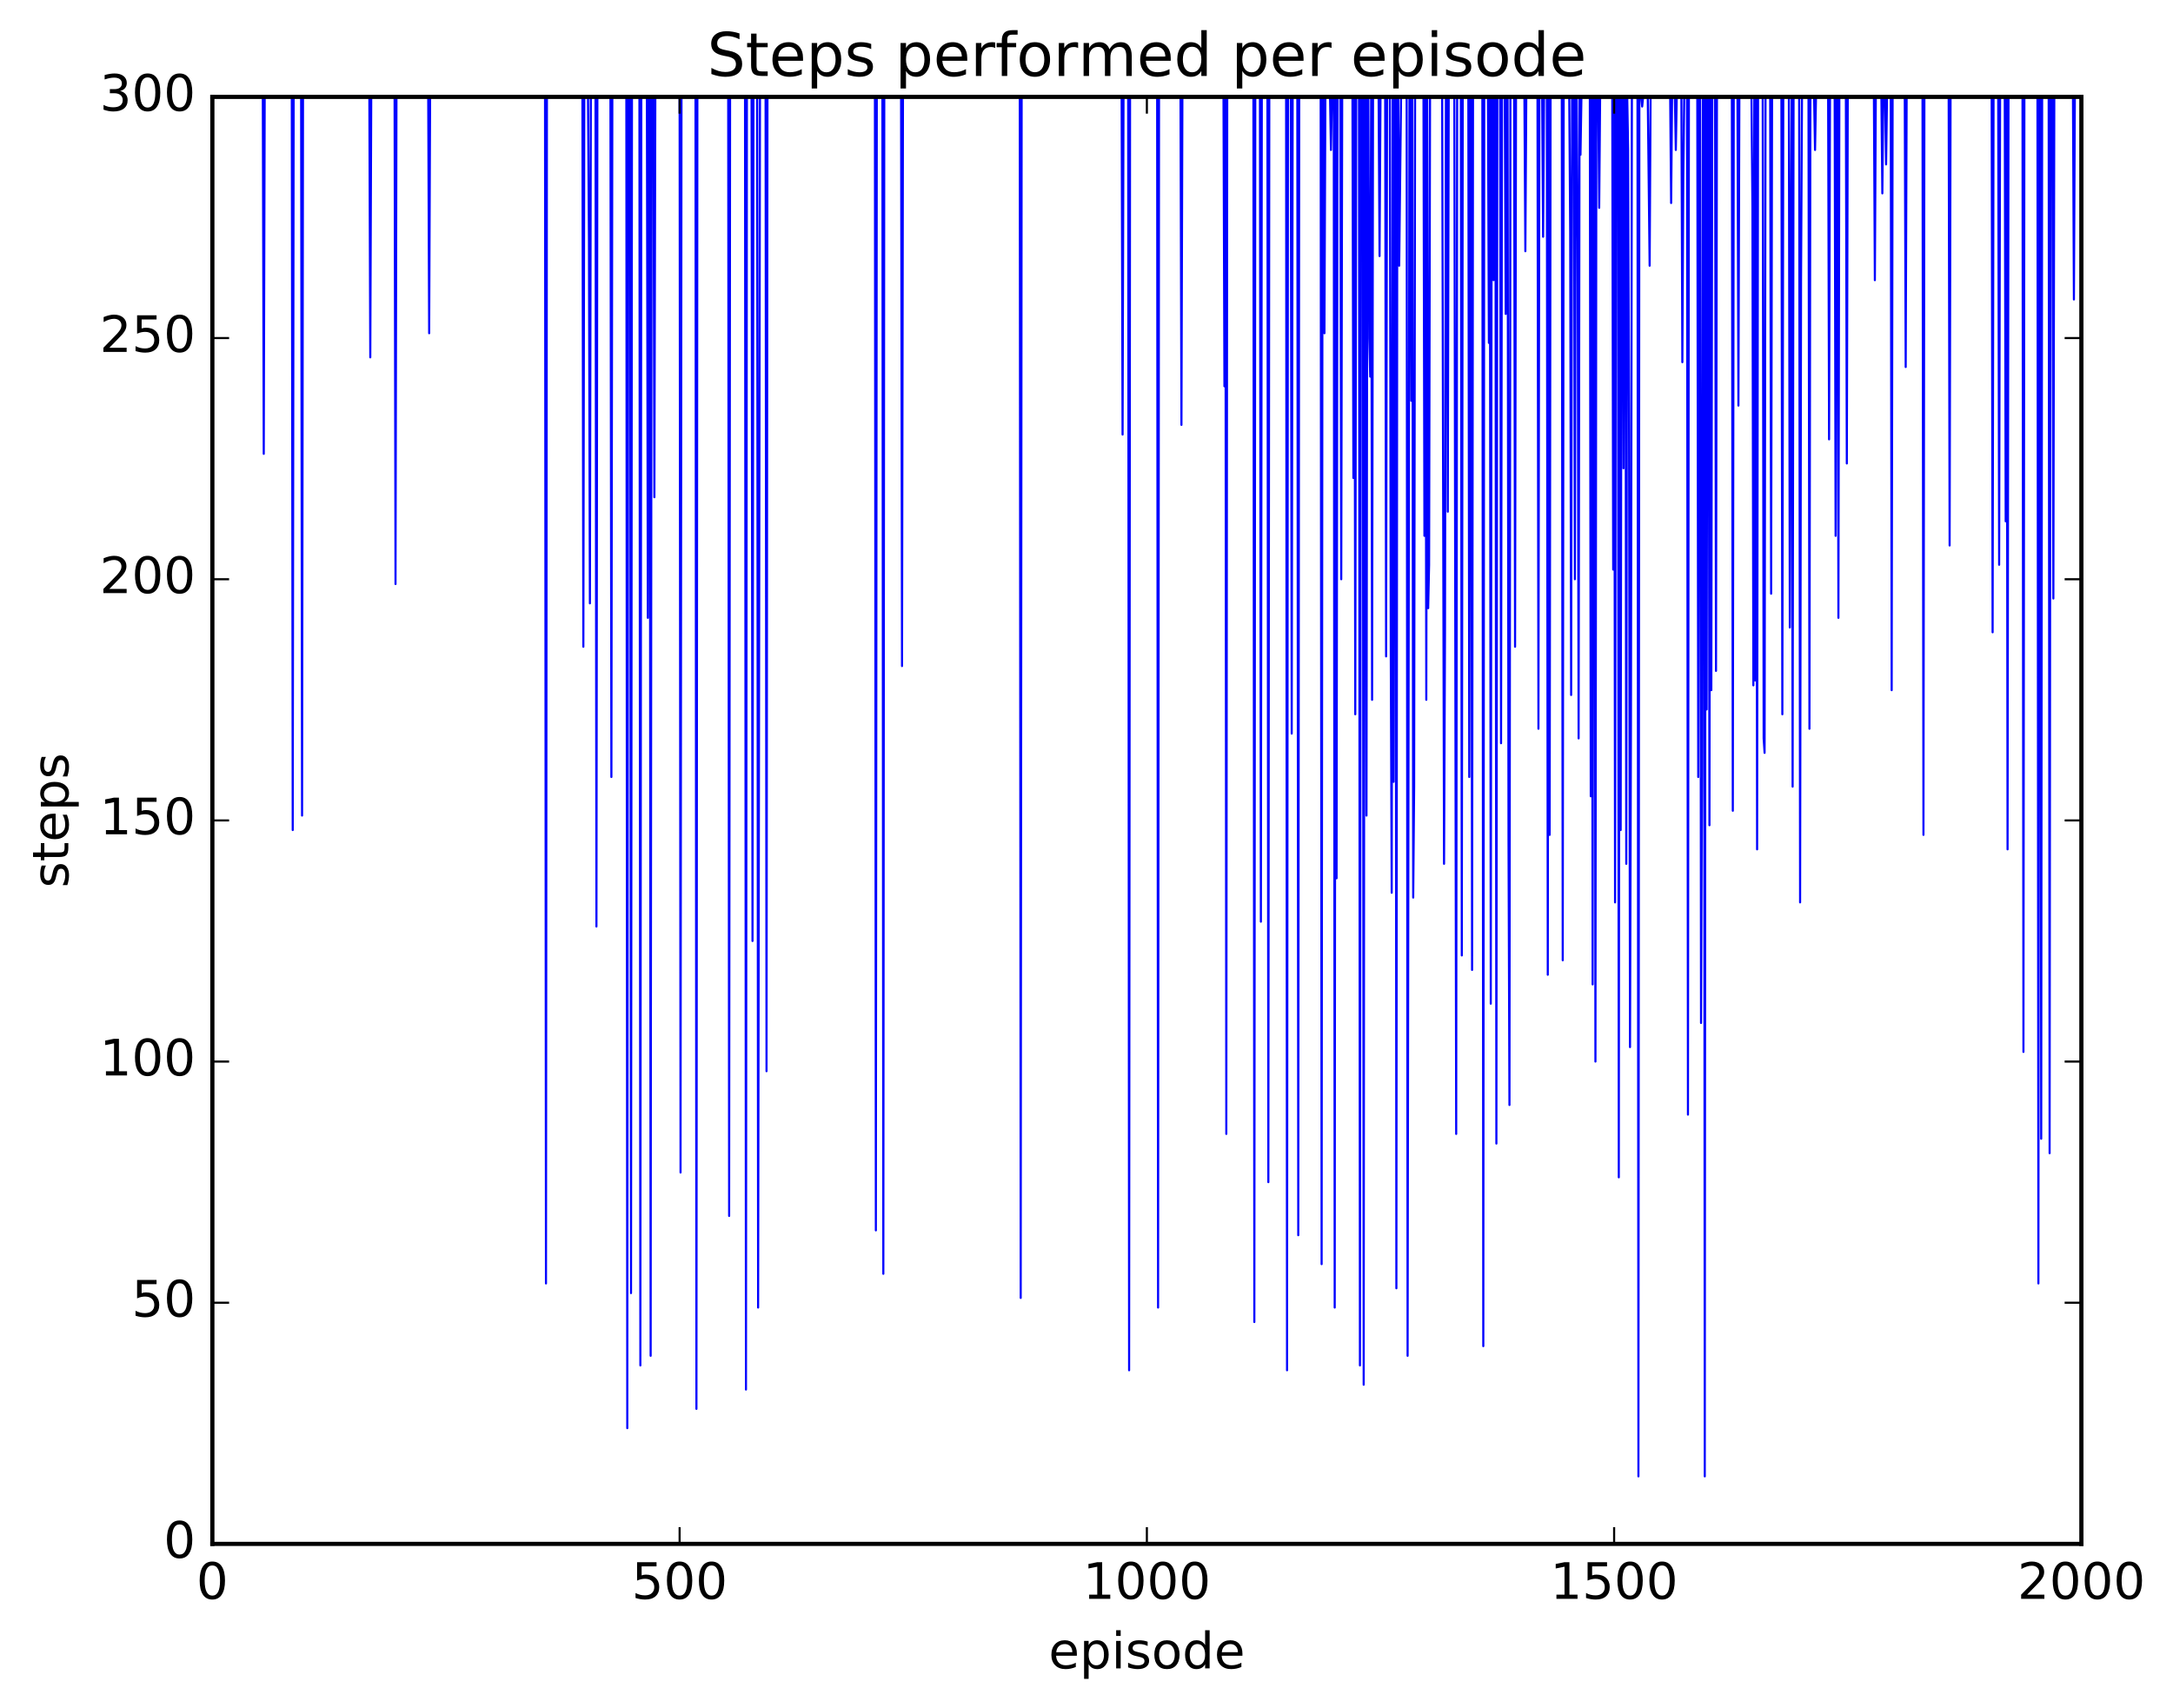 <?xml version="1.0" encoding="utf-8" standalone="no"?>
<!DOCTYPE svg PUBLIC "-//W3C//DTD SVG 1.1//EN"
  "http://www.w3.org/Graphics/SVG/1.1/DTD/svg11.dtd">
<!-- Created with matplotlib (http://matplotlib.org/) -->
<svg height="408pt" version="1.1" viewBox="0 0 519 408" width="519pt" xmlns="http://www.w3.org/2000/svg" xmlns:xlink="http://www.w3.org/1999/xlink">
 <defs>
  <style type="text/css">
*{stroke-linecap:butt;stroke-linejoin:round;stroke-miterlimit:100000;}
  </style>
 </defs>
 <g id="figure_1">
  <g id="patch_1">
   <path d="M 0 408.169 
L 519.589 408.169 
L 519.589 0 
L 0 0 
z
" style="fill:#ffffff;"/>
  </g>
  <g id="axes_1">
   <g id="patch_2">
    <path d="M 50.719 368.742 
L 497.119 368.742 
L 497.119 23.142 
L 50.719 23.142 
z
" style="fill:#ffffff;"/>
   </g>
   <g id="line2d_1">
    <path clip-path="url(#p4dd203d245)" d="M 50.719 23.142 
L 62.772 23.142 
L 62.995 108.39 
L 63.218 23.142 
L 69.691 23.142 
L 69.914 198.246 
L 70.137 23.142 
L 71.923 23.142 
L 72.146 194.79 
L 72.369 23.142 
L 88.216 23.142 
L 88.44 85.35 
L 88.663 23.142 
L 94.243 23.142 
L 94.466 139.494 
L 94.689 23.142 
L 102.278 23.142 
L 102.501 79.59 
L 102.724 23.142 
L 130.178 23.142 
L 130.401 306.534 
L 130.624 23.142 
L 139.106 23.142 
L 139.329 154.47 
L 139.552 23.142 
L 140.445 23.142 
L 140.668 57.702 
L 140.892 144.102 
L 141.115 23.142 
L 142.231 23.142 
L 142.454 221.286 
L 142.677 23.142 
L 145.802 23.142 
L 146.025 185.574 
L 146.248 23.142 
L 149.596 23.142 
L 149.82 341.094 
L 150.043 23.142 
L 150.489 23.142 
L 150.712 308.838 
L 150.936 23.142 
L 152.721 23.142 
L 152.944 326.118 
L 153.168 23.142 
L 154.507 23.142 
L 154.73 147.558 
L 154.953 23.142 
L 155.176 23.142 
L 155.4 323.814 
L 155.623 23.142 
L 156.069 23.142 
L 156.292 118.758 
L 156.516 23.142 
L 162.319 23.142 
L 162.542 280.038 
L 162.765 23.142 
L 166.113 23.142 
L 166.336 336.486 
L 166.56 23.142 
L 173.925 23.142 
L 174.148 290.406 
L 174.372 23.142 
L 177.943 23.142 
L 178.166 331.878 
L 178.389 23.142 
L 179.505 23.142 
L 179.728 224.742 
L 179.952 23.142 
L 180.844 23.142 
L 181.068 312.294 
L 181.514 23.142 
L 182.853 23.142 
L 183.076 255.846 
L 183.3 23.142 
L 208.968 23.142 
L 209.191 293.862 
L 209.414 23.142 
L 210.753 23.142 
L 210.976 304.23 
L 211.2 23.142 
L 215.217 23.142 
L 215.44 159.078 
L 215.664 23.142 
L 243.564 23.142 
L 243.787 309.99 
L 244.01 23.142 
L 267.892 23.142 
L 268.116 103.782 
L 268.339 23.142 
L 269.455 23.142 
L 269.678 327.27 
L 269.901 23.142 
L 276.374 23.142 
L 276.597 312.294 
L 276.82 23.142 
L 281.954 23.142 
L 282.177 101.478 
L 282.4 23.142 
L 292.221 23.142 
L 292.444 92.262 
L 292.668 23.142 
L 292.891 270.822 
L 293.114 23.142 
L 299.364 23.142 
L 299.587 315.75 
L 299.81 23.142 
L 300.926 23.142 
L 301.149 220.134 
L 301.372 23.142 
L 302.712 23.142 
L 302.935 282.342 
L 303.158 23.142 
L 307.176 23.142 
L 307.399 327.27 
L 307.622 23.142 
L 308.292 23.142 
L 308.515 175.206 
L 308.738 23.142 
L 309.854 23.142 
L 310.077 295.014 
L 310.3 23.142 
L 315.434 23.142 
L 315.657 301.926 
L 315.88 23.142 
L 316.104 23.142 
L 316.327 79.59 
L 316.55 23.142 
L 317.666 23.142 
L 317.889 35.814 
L 318.112 23.142 
L 318.559 23.142 
L 318.782 312.294 
L 319.005 23.142 
L 319.228 209.766 
L 319.452 23.142 
L 320.121 23.142 
L 320.344 138.342 
L 320.568 23.142 
L 323.023 23.142 
L 323.246 114.15 
L 323.469 23.142 
L 323.692 170.598 
L 323.916 23.142 
L 324.585 23.142 
L 324.808 326.118 
L 325.032 23.142 
L 325.478 23.142 
L 325.701 330.726 
L 325.924 23.142 
L 326.148 23.142 
L 326.371 194.79 
L 326.594 23.142 
L 326.817 23.142 
L 327.04 80.742 
L 327.264 89.958 
L 327.487 23.142 
L 327.71 167.142 
L 327.933 23.142 
L 329.272 23.142 
L 329.496 61.158 
L 329.719 23.142 
L 330.835 23.142 
L 331.058 156.774 
L 331.281 23.142 
L 331.951 23.142 
L 332.174 155.622 
L 332.397 213.222 
L 332.62 23.142 
L 332.844 186.726 
L 333.067 23.142 
L 333.29 23.142 
L 333.513 307.686 
L 333.736 23.142 
L 333.96 23.142 
L 334.183 63.462 
L 334.629 23.142 
L 335.968 23.142 
L 336.192 323.814 
L 336.638 23.142 
L 336.861 23.142 
L 337.084 95.718 
L 337.308 23.142 
L 337.531 214.374 
L 337.754 187.878 
L 337.977 23.142 
L 339.986 23.142 
L 340.209 127.974 
L 340.432 23.142 
L 340.656 167.142 
L 340.879 23.142 
L 341.102 145.254 
L 341.325 134.886 
L 341.548 23.142 
L 344.45 23.142 
L 344.896 206.31 
L 345.12 151.014 
L 345.343 23.142 
L 345.566 23.142 
L 345.789 122.214 
L 346.012 23.142 
L 347.352 23.142 
L 347.798 270.822 
L 348.021 23.142 
L 348.914 23.142 
L 349.137 228.198 
L 349.36 23.142 
L 350.7 23.142 
L 350.923 185.574 
L 351.146 23.142 
L 351.369 23.142 
L 351.592 231.654 
L 351.816 23.142 
L 354.048 23.142 
L 354.271 321.51 
L 354.494 23.142 
L 355.387 23.142 
L 355.61 81.894 
L 355.833 23.142 
L 356.056 239.718 
L 356.28 23.142 
L 356.503 23.142 
L 356.726 66.918 
L 356.949 23.142 
L 357.172 23.142 
L 357.396 273.126 
L 357.619 23.142 
L 358.288 23.142 
L 358.512 177.51 
L 358.735 23.142 
L 359.404 23.142 
L 359.628 74.982 
L 359.851 23.142 
L 360.074 23.142 
L 360.297 200.55 
L 360.52 263.91 
L 360.744 23.142 
L 361.636 23.142 
L 361.86 154.47 
L 362.083 23.142 
L 364.092 23.142 
L 364.315 60.006 
L 364.538 23.142 
L 367.216 23.142 
L 367.44 174.054 
L 367.663 23.142 
L 368.332 23.142 
L 368.556 56.55 
L 368.779 23.142 
L 369.448 23.142 
L 369.672 232.806 
L 369.895 23.142 
L 370.118 199.398 
L 370.341 23.142 
L 373.02 23.142 
L 373.243 229.35 
L 373.466 23.142 
L 374.805 23.142 
L 375.028 55.398 
L 375.252 165.99 
L 375.475 23.142 
L 375.921 23.142 
L 376.144 138.342 
L 376.368 23.142 
L 376.591 23.142 
L 376.814 57.702 
L 377.037 176.358 
L 377.26 23.142 
L 377.484 36.966 
L 377.707 23.142 
L 379.716 23.142 
L 379.939 190.182 
L 380.162 23.142 
L 380.385 235.11 
L 380.608 23.142 
L 380.832 23.142 
L 381.055 253.542 
L 381.278 23.142 
L 381.724 23.142 
L 381.948 49.638 
L 382.171 23.142 
L 385.072 23.142 
L 385.296 136.038 
L 385.519 23.142 
L 385.742 215.526 
L 385.965 23.142 
L 386.412 23.142 
L 386.635 281.19 
L 386.858 23.142 
L 387.081 198.246 
L 387.304 23.142 
L 387.528 23.142 
L 387.751 111.846 
L 387.974 23.142 
L 388.197 23.142 
L 388.42 206.31 
L 388.644 23.142 
L 388.867 35.814 
L 389.09 102.63 
L 389.313 250.086 
L 389.536 171.75 
L 389.76 23.142 
L 391.099 23.142 
L 391.322 352.614 
L 391.545 23.142 
L 391.992 23.142 
L 392.215 25.446 
L 392.438 23.142 
L 393.554 23.142 
L 394 63.462 
L 394.224 23.142 
L 398.911 23.142 
L 399.134 48.486 
L 399.357 23.142 
L 400.027 23.142 
L 400.25 35.814 
L 400.473 23.142 
L 401.589 23.142 
L 401.812 86.502 
L 402.036 42.726 
L 402.259 23.142 
L 402.928 23.142 
L 403.152 266.214 
L 403.375 23.142 
L 405.384 23.142 
L 405.607 185.574 
L 405.83 23.142 
L 406.053 23.142 
L 406.276 244.326 
L 406.5 184.422 
L 406.723 23.142 
L 406.946 23.142 
L 407.169 352.614 
L 407.392 23.142 
L 407.616 169.446 
L 407.839 23.142 
L 408.062 23.142 
L 408.285 197.094 
L 408.508 23.142 
L 408.732 164.838 
L 408.955 23.142 
L 409.624 23.142 
L 409.848 160.23 
L 410.071 23.142 
L 413.642 23.142 
L 413.865 193.638 
L 414.088 23.142 
L 414.981 23.142 
L 415.204 96.87 
L 415.428 23.142 
L 418.329 23.142 
L 418.552 49.638 
L 418.776 163.686 
L 418.999 23.142 
L 419.222 162.534 
L 419.445 23.142 
L 419.668 202.854 
L 419.892 23.142 
L 421.008 23.142 
L 421.231 176.358 
L 421.454 179.814 
L 421.677 23.142 
L 422.793 23.142 
L 423.016 141.798 
L 423.24 23.142 
L 425.472 23.142 
L 425.695 170.598 
L 425.918 23.142 
L 427.257 23.142 
L 427.48 149.862 
L 427.704 60.006 
L 427.927 23.142 
L 428.15 187.878 
L 428.373 23.142 
L 429.712 23.142 
L 429.936 215.526 
L 430.159 66.918 
L 430.382 23.142 
L 431.944 23.142 
L 432.168 174.054 
L 432.391 23.142 
L 433.284 23.142 
L 433.507 35.814 
L 433.73 23.142 
L 436.632 23.142 
L 436.855 104.934 
L 437.078 23.142 
L 438.194 23.142 
L 438.417 127.974 
L 438.64 23.142 
L 438.864 23.142 
L 439.087 147.558 
L 439.31 23.142 
L 440.872 23.142 
L 441.096 110.694 
L 441.319 23.142 
L 447.568 23.142 
L 447.792 66.918 
L 448.015 23.142 
L 449.354 23.142 
L 449.577 46.182 
L 449.8 23.142 
L 450.247 23.142 
L 450.47 39.27 
L 450.693 23.142 
L 451.586 23.142 
L 451.809 164.838 
L 452.032 23.142 
L 454.934 23.142 
L 455.157 87.654 
L 455.38 23.142 
L 459.175 23.142 
L 459.398 199.398 
L 459.621 23.142 
L 465.424 23.142 
L 465.648 130.278 
L 465.871 23.142 
L 475.692 23.142 
L 475.915 151.014 
L 476.138 23.142 
L 477.254 23.142 
L 477.477 134.886 
L 477.7 23.142 
L 478.816 23.142 
L 479.04 124.518 
L 479.263 23.142 
L 479.486 202.854 
L 479.709 23.142 
L 483.057 23.142 
L 483.28 251.238 
L 483.504 23.142 
L 486.628 23.142 
L 486.852 306.534 
L 487.075 23.142 
L 487.298 23.142 
L 487.521 271.974 
L 487.744 23.142 
L 489.307 23.142 
L 489.53 275.43 
L 489.753 23.142 
L 490.2 23.142 
L 490.423 142.95 
L 490.646 23.142 
L 495.11 23.142 
L 495.333 71.526 
L 495.556 23.142 
L 496.896 23.142 
L 496.896 23.142 
" style="fill:none;stroke:#0000ff;stroke-linecap:square;stroke-width:0.5;"/>
   </g>
   <g id="patch_3">
    <path d="M 50.719 368.742 
L 497.119 368.742 
" style="fill:none;stroke:#000000;stroke-linecap:square;stroke-linejoin:miter;"/>
   </g>
   <g id="patch_4">
    <path d="M 50.719 23.142 
L 497.119 23.142 
" style="fill:none;stroke:#000000;stroke-linecap:square;stroke-linejoin:miter;"/>
   </g>
   <g id="patch_5">
    <path d="M 497.119 368.742 
L 497.119 23.142 
" style="fill:none;stroke:#000000;stroke-linecap:square;stroke-linejoin:miter;"/>
   </g>
   <g id="patch_6">
    <path d="M 50.719 368.742 
L 50.719 23.142 
" style="fill:none;stroke:#000000;stroke-linecap:square;stroke-linejoin:miter;"/>
   </g>
   <g id="matplotlib.axis_1">
    <g id="xtick_1">
     <g id="line2d_2">
      <defs>
       <path d="M 0 0 
L 0 -4 
" id="maa40a6026f" style="stroke:#000000;stroke-width:0.5;"/>
      </defs>
      <g>
       <use style="stroke:#000000;stroke-width:0.5;" x="50.719" xlink:href="#maa40a6026f" y="368.742"/>
      </g>
     </g>
     <g id="line2d_3">
      <defs>
       <path d="M 0 0 
L 0 4 
" id="m74e7ad3a9c" style="stroke:#000000;stroke-width:0.5;"/>
      </defs>
      <g>
       <use style="stroke:#000000;stroke-width:0.5;" x="50.719" xlink:href="#m74e7ad3a9c" y="23.142"/>
      </g>
     </g>
     <g id="text_1">
      <!-- 0 -->
      <defs>
       <path d="M 31.781 66.406 
Q 24.172 66.406 20.328 58.906 
Q 16.5 51.422 16.5 36.375 
Q 16.5 21.391 20.328 13.891 
Q 24.172 6.391 31.781 6.391 
Q 39.453 6.391 43.281 13.891 
Q 47.125 21.391 47.125 36.375 
Q 47.125 51.422 43.281 58.906 
Q 39.453 66.406 31.781 66.406 
M 31.781 74.219 
Q 44.047 74.219 50.516 64.516 
Q 56.984 54.828 56.984 36.375 
Q 56.984 17.969 50.516 8.266 
Q 44.047 -1.422 31.781 -1.422 
Q 19.531 -1.422 13.062 8.266 
Q 6.594 17.969 6.594 36.375 
Q 6.594 54.828 13.062 64.516 
Q 19.531 74.219 31.781 74.219 
" id="BitstreamVeraSans-Roman-30"/>
      </defs>
      <g transform="translate(46.901 381.86)scale(0.12 -0.12)">
       <use xlink:href="#BitstreamVeraSans-Roman-30"/>
      </g>
     </g>
    </g>
    <g id="xtick_2">
     <g id="line2d_4">
      <g>
       <use style="stroke:#000000;stroke-width:0.5;" x="162.319" xlink:href="#maa40a6026f" y="368.742"/>
      </g>
     </g>
     <g id="line2d_5">
      <g>
       <use style="stroke:#000000;stroke-width:0.5;" x="162.319" xlink:href="#m74e7ad3a9c" y="23.142"/>
      </g>
     </g>
     <g id="text_2">
      <!-- 500 -->
      <defs>
       <path d="M 10.797 72.906 
L 49.516 72.906 
L 49.516 64.594 
L 19.828 64.594 
L 19.828 46.734 
Q 21.969 47.469 24.109 47.828 
Q 26.266 48.188 28.422 48.188 
Q 40.625 48.188 47.75 41.5 
Q 54.891 34.812 54.891 23.391 
Q 54.891 11.625 47.562 5.094 
Q 40.234 -1.422 26.906 -1.422 
Q 22.312 -1.422 17.547 -0.641 
Q 12.797 0.141 7.719 1.703 
L 7.719 11.625 
Q 12.109 9.234 16.797 8.062 
Q 21.484 6.891 26.703 6.891 
Q 35.156 6.891 40.078 11.328 
Q 45.016 15.766 45.016 23.391 
Q 45.016 31 40.078 35.438 
Q 35.156 39.891 26.703 39.891 
Q 22.75 39.891 18.812 39.016 
Q 14.891 38.141 10.797 36.281 
z
" id="BitstreamVeraSans-Roman-35"/>
      </defs>
      <g transform="translate(150.866 381.86)scale(0.12 -0.12)">
       <use xlink:href="#BitstreamVeraSans-Roman-35"/>
       <use x="63.623" xlink:href="#BitstreamVeraSans-Roman-30"/>
       <use x="127.246" xlink:href="#BitstreamVeraSans-Roman-30"/>
      </g>
     </g>
    </g>
    <g id="xtick_3">
     <g id="line2d_6">
      <g>
       <use style="stroke:#000000;stroke-width:0.5;" x="273.919" xlink:href="#maa40a6026f" y="368.742"/>
      </g>
     </g>
     <g id="line2d_7">
      <g>
       <use style="stroke:#000000;stroke-width:0.5;" x="273.919" xlink:href="#m74e7ad3a9c" y="23.142"/>
      </g>
     </g>
     <g id="text_3">
      <!-- 1000 -->
      <defs>
       <path d="M 12.406 8.297 
L 28.516 8.297 
L 28.516 63.922 
L 10.984 60.406 
L 10.984 69.391 
L 28.422 72.906 
L 38.281 72.906 
L 38.281 8.297 
L 54.391 8.297 
L 54.391 0 
L 12.406 0 
z
" id="BitstreamVeraSans-Roman-31"/>
      </defs>
      <g transform="translate(258.649 381.86)scale(0.12 -0.12)">
       <use xlink:href="#BitstreamVeraSans-Roman-31"/>
       <use x="63.623" xlink:href="#BitstreamVeraSans-Roman-30"/>
       <use x="127.246" xlink:href="#BitstreamVeraSans-Roman-30"/>
       <use x="190.869" xlink:href="#BitstreamVeraSans-Roman-30"/>
      </g>
     </g>
    </g>
    <g id="xtick_4">
     <g id="line2d_8">
      <g>
       <use style="stroke:#000000;stroke-width:0.5;" x="385.519" xlink:href="#maa40a6026f" y="368.742"/>
      </g>
     </g>
     <g id="line2d_9">
      <g>
       <use style="stroke:#000000;stroke-width:0.5;" x="385.519" xlink:href="#m74e7ad3a9c" y="23.142"/>
      </g>
     </g>
     <g id="text_4">
      <!-- 1500 -->
      <g transform="translate(370.249 381.86)scale(0.12 -0.12)">
       <use xlink:href="#BitstreamVeraSans-Roman-31"/>
       <use x="63.623" xlink:href="#BitstreamVeraSans-Roman-35"/>
       <use x="127.246" xlink:href="#BitstreamVeraSans-Roman-30"/>
       <use x="190.869" xlink:href="#BitstreamVeraSans-Roman-30"/>
      </g>
     </g>
    </g>
    <g id="xtick_5">
     <g id="line2d_10">
      <g>
       <use style="stroke:#000000;stroke-width:0.5;" x="497.119" xlink:href="#maa40a6026f" y="368.742"/>
      </g>
     </g>
     <g id="line2d_11">
      <g>
       <use style="stroke:#000000;stroke-width:0.5;" x="497.119" xlink:href="#m74e7ad3a9c" y="23.142"/>
      </g>
     </g>
     <g id="text_5">
      <!-- 2000 -->
      <defs>
       <path d="M 19.188 8.297 
L 53.609 8.297 
L 53.609 0 
L 7.328 0 
L 7.328 8.297 
Q 12.938 14.109 22.625 23.891 
Q 32.328 33.688 34.812 36.531 
Q 39.547 41.844 41.422 45.531 
Q 43.312 49.219 43.312 52.781 
Q 43.312 58.594 39.234 62.25 
Q 35.156 65.922 28.609 65.922 
Q 23.969 65.922 18.812 64.312 
Q 13.672 62.703 7.812 59.422 
L 7.812 69.391 
Q 13.766 71.781 18.938 73 
Q 24.125 74.219 28.422 74.219 
Q 39.75 74.219 46.484 68.547 
Q 53.219 62.891 53.219 53.422 
Q 53.219 48.922 51.531 44.891 
Q 49.859 40.875 45.406 35.406 
Q 44.188 33.984 37.641 27.219 
Q 31.109 20.453 19.188 8.297 
" id="BitstreamVeraSans-Roman-32"/>
      </defs>
      <g transform="translate(481.849 381.86)scale(0.12 -0.12)">
       <use xlink:href="#BitstreamVeraSans-Roman-32"/>
       <use x="63.623" xlink:href="#BitstreamVeraSans-Roman-30"/>
       <use x="127.246" xlink:href="#BitstreamVeraSans-Roman-30"/>
       <use x="190.869" xlink:href="#BitstreamVeraSans-Roman-30"/>
      </g>
     </g>
    </g>
    <g id="text_6">
     <!-- episode -->
     <defs>
      <path d="M 18.109 8.203 
L 18.109 -20.797 
L 9.078 -20.797 
L 9.078 54.688 
L 18.109 54.688 
L 18.109 46.391 
Q 20.953 51.266 25.266 53.625 
Q 29.594 56 35.594 56 
Q 45.562 56 51.781 48.094 
Q 58.016 40.188 58.016 27.297 
Q 58.016 14.406 51.781 6.484 
Q 45.562 -1.422 35.594 -1.422 
Q 29.594 -1.422 25.266 0.953 
Q 20.953 3.328 18.109 8.203 
M 48.688 27.297 
Q 48.688 37.203 44.609 42.844 
Q 40.531 48.484 33.406 48.484 
Q 26.266 48.484 22.188 42.844 
Q 18.109 37.203 18.109 27.297 
Q 18.109 17.391 22.188 11.75 
Q 26.266 6.109 33.406 6.109 
Q 40.531 6.109 44.609 11.75 
Q 48.688 17.391 48.688 27.297 
" id="BitstreamVeraSans-Roman-70"/>
      <path d="M 30.609 48.391 
Q 23.391 48.391 19.188 42.75 
Q 14.984 37.109 14.984 27.297 
Q 14.984 17.484 19.156 11.844 
Q 23.344 6.203 30.609 6.203 
Q 37.797 6.203 41.984 11.859 
Q 46.188 17.531 46.188 27.297 
Q 46.188 37.016 41.984 42.703 
Q 37.797 48.391 30.609 48.391 
M 30.609 56 
Q 42.328 56 49.016 48.375 
Q 55.719 40.766 55.719 27.297 
Q 55.719 13.875 49.016 6.219 
Q 42.328 -1.422 30.609 -1.422 
Q 18.844 -1.422 12.172 6.219 
Q 5.516 13.875 5.516 27.297 
Q 5.516 40.766 12.172 48.375 
Q 18.844 56 30.609 56 
" id="BitstreamVeraSans-Roman-6f"/>
      <path d="M 9.422 54.688 
L 18.406 54.688 
L 18.406 0 
L 9.422 0 
z
M 9.422 75.984 
L 18.406 75.984 
L 18.406 64.594 
L 9.422 64.594 
z
" id="BitstreamVeraSans-Roman-69"/>
      <path d="M 45.406 46.391 
L 45.406 75.984 
L 54.391 75.984 
L 54.391 0 
L 45.406 0 
L 45.406 8.203 
Q 42.578 3.328 38.25 0.953 
Q 33.938 -1.422 27.875 -1.422 
Q 17.969 -1.422 11.734 6.484 
Q 5.516 14.406 5.516 27.297 
Q 5.516 40.188 11.734 48.094 
Q 17.969 56 27.875 56 
Q 33.938 56 38.25 53.625 
Q 42.578 51.266 45.406 46.391 
M 14.797 27.297 
Q 14.797 17.391 18.875 11.75 
Q 22.953 6.109 30.078 6.109 
Q 37.203 6.109 41.297 11.75 
Q 45.406 17.391 45.406 27.297 
Q 45.406 37.203 41.297 42.844 
Q 37.203 48.484 30.078 48.484 
Q 22.953 48.484 18.875 42.844 
Q 14.797 37.203 14.797 27.297 
" id="BitstreamVeraSans-Roman-64"/>
      <path d="M 44.281 53.078 
L 44.281 44.578 
Q 40.484 46.531 36.375 47.5 
Q 32.281 48.484 27.875 48.484 
Q 21.188 48.484 17.844 46.438 
Q 14.5 44.391 14.5 40.281 
Q 14.5 37.156 16.891 35.375 
Q 19.281 33.594 26.516 31.984 
L 29.594 31.297 
Q 39.156 29.25 43.188 25.516 
Q 47.219 21.781 47.219 15.094 
Q 47.219 7.469 41.188 3.016 
Q 35.156 -1.422 24.609 -1.422 
Q 20.219 -1.422 15.453 -0.562 
Q 10.688 0.297 5.422 2 
L 5.422 11.281 
Q 10.406 8.688 15.234 7.391 
Q 20.062 6.109 24.812 6.109 
Q 31.156 6.109 34.562 8.281 
Q 37.984 10.453 37.984 14.406 
Q 37.984 18.062 35.516 20.016 
Q 33.062 21.969 24.703 23.781 
L 21.578 24.516 
Q 13.234 26.266 9.516 29.906 
Q 5.812 33.547 5.812 39.891 
Q 5.812 47.609 11.281 51.797 
Q 16.75 56 26.812 56 
Q 31.781 56 36.172 55.266 
Q 40.578 54.547 44.281 53.078 
" id="BitstreamVeraSans-Roman-73"/>
      <path d="M 56.203 29.594 
L 56.203 25.203 
L 14.891 25.203 
Q 15.484 15.922 20.484 11.062 
Q 25.484 6.203 34.422 6.203 
Q 39.594 6.203 44.453 7.469 
Q 49.312 8.734 54.109 11.281 
L 54.109 2.781 
Q 49.266 0.734 44.188 -0.344 
Q 39.109 -1.422 33.891 -1.422 
Q 20.797 -1.422 13.156 6.188 
Q 5.516 13.812 5.516 26.812 
Q 5.516 40.234 12.766 48.109 
Q 20.016 56 32.328 56 
Q 43.359 56 49.781 48.891 
Q 56.203 41.797 56.203 29.594 
M 47.219 32.234 
Q 47.125 39.594 43.094 43.984 
Q 39.062 48.391 32.422 48.391 
Q 24.906 48.391 20.391 44.141 
Q 15.875 39.891 15.188 32.172 
z
" id="BitstreamVeraSans-Roman-65"/>
     </defs>
     <g transform="translate(250.453 398.474)scale(0.12 -0.12)">
      <use xlink:href="#BitstreamVeraSans-Roman-65"/>
      <use x="61.523" xlink:href="#BitstreamVeraSans-Roman-70"/>
      <use x="125.0" xlink:href="#BitstreamVeraSans-Roman-69"/>
      <use x="152.783" xlink:href="#BitstreamVeraSans-Roman-73"/>
      <use x="204.883" xlink:href="#BitstreamVeraSans-Roman-6f"/>
      <use x="266.064" xlink:href="#BitstreamVeraSans-Roman-64"/>
      <use x="329.541" xlink:href="#BitstreamVeraSans-Roman-65"/>
     </g>
    </g>
   </g>
   <g id="matplotlib.axis_2">
    <g id="ytick_1">
     <g id="line2d_12">
      <defs>
       <path d="M 0 0 
L 4 0 
" id="m0a2024fd0f" style="stroke:#000000;stroke-width:0.5;"/>
      </defs>
      <g>
       <use style="stroke:#000000;stroke-width:0.5;" x="50.719" xlink:href="#m0a2024fd0f" y="368.742"/>
      </g>
     </g>
     <g id="line2d_13">
      <defs>
       <path d="M 0 0 
L -4 0 
" id="m864d6a932a" style="stroke:#000000;stroke-width:0.5;"/>
      </defs>
      <g>
       <use style="stroke:#000000;stroke-width:0.5;" x="497.119" xlink:href="#m864d6a932a" y="368.742"/>
      </g>
     </g>
     <g id="text_7">
      <!-- 0 -->
      <g transform="translate(39.084 372.053)scale(0.12 -0.12)">
       <use xlink:href="#BitstreamVeraSans-Roman-30"/>
      </g>
     </g>
    </g>
    <g id="ytick_2">
     <g id="line2d_14">
      <g>
       <use style="stroke:#000000;stroke-width:0.5;" x="50.719" xlink:href="#m0a2024fd0f" y="311.142"/>
      </g>
     </g>
     <g id="line2d_15">
      <g>
       <use style="stroke:#000000;stroke-width:0.5;" x="497.119" xlink:href="#m864d6a932a" y="311.142"/>
      </g>
     </g>
     <g id="text_8">
      <!-- 50 -->
      <g transform="translate(31.449 314.453)scale(0.12 -0.12)">
       <use xlink:href="#BitstreamVeraSans-Roman-35"/>
       <use x="63.623" xlink:href="#BitstreamVeraSans-Roman-30"/>
      </g>
     </g>
    </g>
    <g id="ytick_3">
     <g id="line2d_16">
      <g>
       <use style="stroke:#000000;stroke-width:0.5;" x="50.719" xlink:href="#m0a2024fd0f" y="253.542"/>
      </g>
     </g>
     <g id="line2d_17">
      <g>
       <use style="stroke:#000000;stroke-width:0.5;" x="497.119" xlink:href="#m864d6a932a" y="253.542"/>
      </g>
     </g>
     <g id="text_9">
      <!-- 100 -->
      <g transform="translate(23.814 256.853)scale(0.12 -0.12)">
       <use xlink:href="#BitstreamVeraSans-Roman-31"/>
       <use x="63.623" xlink:href="#BitstreamVeraSans-Roman-30"/>
       <use x="127.246" xlink:href="#BitstreamVeraSans-Roman-30"/>
      </g>
     </g>
    </g>
    <g id="ytick_4">
     <g id="line2d_18">
      <g>
       <use style="stroke:#000000;stroke-width:0.5;" x="50.719" xlink:href="#m0a2024fd0f" y="195.942"/>
      </g>
     </g>
     <g id="line2d_19">
      <g>
       <use style="stroke:#000000;stroke-width:0.5;" x="497.119" xlink:href="#m864d6a932a" y="195.942"/>
      </g>
     </g>
     <g id="text_10">
      <!-- 150 -->
      <g transform="translate(23.814 199.253)scale(0.12 -0.12)">
       <use xlink:href="#BitstreamVeraSans-Roman-31"/>
       <use x="63.623" xlink:href="#BitstreamVeraSans-Roman-35"/>
       <use x="127.246" xlink:href="#BitstreamVeraSans-Roman-30"/>
      </g>
     </g>
    </g>
    <g id="ytick_5">
     <g id="line2d_20">
      <g>
       <use style="stroke:#000000;stroke-width:0.5;" x="50.719" xlink:href="#m0a2024fd0f" y="138.342"/>
      </g>
     </g>
     <g id="line2d_21">
      <g>
       <use style="stroke:#000000;stroke-width:0.5;" x="497.119" xlink:href="#m864d6a932a" y="138.342"/>
      </g>
     </g>
     <g id="text_11">
      <!-- 200 -->
      <g transform="translate(23.814 141.653)scale(0.12 -0.12)">
       <use xlink:href="#BitstreamVeraSans-Roman-32"/>
       <use x="63.623" xlink:href="#BitstreamVeraSans-Roman-30"/>
       <use x="127.246" xlink:href="#BitstreamVeraSans-Roman-30"/>
      </g>
     </g>
    </g>
    <g id="ytick_6">
     <g id="line2d_22">
      <g>
       <use style="stroke:#000000;stroke-width:0.5;" x="50.719" xlink:href="#m0a2024fd0f" y="80.742"/>
      </g>
     </g>
     <g id="line2d_23">
      <g>
       <use style="stroke:#000000;stroke-width:0.5;" x="497.119" xlink:href="#m864d6a932a" y="80.742"/>
      </g>
     </g>
     <g id="text_12">
      <!-- 250 -->
      <g transform="translate(23.814 84.053)scale(0.12 -0.12)">
       <use xlink:href="#BitstreamVeraSans-Roman-32"/>
       <use x="63.623" xlink:href="#BitstreamVeraSans-Roman-35"/>
       <use x="127.246" xlink:href="#BitstreamVeraSans-Roman-30"/>
      </g>
     </g>
    </g>
    <g id="ytick_7">
     <g id="line2d_24">
      <g>
       <use style="stroke:#000000;stroke-width:0.5;" x="50.719" xlink:href="#m0a2024fd0f" y="23.142"/>
      </g>
     </g>
     <g id="line2d_25">
      <g>
       <use style="stroke:#000000;stroke-width:0.5;" x="497.119" xlink:href="#m864d6a932a" y="23.142"/>
      </g>
     </g>
     <g id="text_13">
      <!-- 300 -->
      <defs>
       <path d="M 40.578 39.312 
Q 47.656 37.797 51.625 33 
Q 55.609 28.219 55.609 21.188 
Q 55.609 10.406 48.188 4.484 
Q 40.766 -1.422 27.094 -1.422 
Q 22.516 -1.422 17.656 -0.516 
Q 12.797 0.391 7.625 2.203 
L 7.625 11.719 
Q 11.719 9.328 16.594 8.109 
Q 21.484 6.891 26.812 6.891 
Q 36.078 6.891 40.938 10.547 
Q 45.797 14.203 45.797 21.188 
Q 45.797 27.641 41.281 31.266 
Q 36.766 34.906 28.719 34.906 
L 20.219 34.906 
L 20.219 43.016 
L 29.109 43.016 
Q 36.375 43.016 40.234 45.922 
Q 44.094 48.828 44.094 54.297 
Q 44.094 59.906 40.109 62.906 
Q 36.141 65.922 28.719 65.922 
Q 24.656 65.922 20.016 65.031 
Q 15.375 64.156 9.812 62.312 
L 9.812 71.094 
Q 15.438 72.656 20.344 73.438 
Q 25.25 74.219 29.594 74.219 
Q 40.828 74.219 47.359 69.109 
Q 53.906 64.016 53.906 55.328 
Q 53.906 49.266 50.438 45.094 
Q 46.969 40.922 40.578 39.312 
" id="BitstreamVeraSans-Roman-33"/>
      </defs>
      <g transform="translate(23.814 26.453)scale(0.12 -0.12)">
       <use xlink:href="#BitstreamVeraSans-Roman-33"/>
       <use x="63.623" xlink:href="#BitstreamVeraSans-Roman-30"/>
       <use x="127.246" xlink:href="#BitstreamVeraSans-Roman-30"/>
      </g>
     </g>
    </g>
    <g id="text_14">
     <!-- steps -->
     <defs>
      <path d="M 18.312 70.219 
L 18.312 54.688 
L 36.812 54.688 
L 36.812 47.703 
L 18.312 47.703 
L 18.312 18.016 
Q 18.312 11.328 20.141 9.422 
Q 21.969 7.516 27.594 7.516 
L 36.812 7.516 
L 36.812 0 
L 27.594 0 
Q 17.188 0 13.234 3.875 
Q 9.281 7.766 9.281 18.016 
L 9.281 47.703 
L 2.688 47.703 
L 2.688 54.688 
L 9.281 54.688 
L 9.281 70.219 
z
" id="BitstreamVeraSans-Roman-74"/>
     </defs>
     <g transform="translate(16.318 212.046)rotate(-90.0)scale(0.12 -0.12)">
      <use xlink:href="#BitstreamVeraSans-Roman-73"/>
      <use x="52.1" xlink:href="#BitstreamVeraSans-Roman-74"/>
      <use x="91.309" xlink:href="#BitstreamVeraSans-Roman-65"/>
      <use x="152.832" xlink:href="#BitstreamVeraSans-Roman-70"/>
      <use x="216.309" xlink:href="#BitstreamVeraSans-Roman-73"/>
     </g>
    </g>
   </g>
   <g id="text_15">
    <!-- Steps performed per episode -->
    <defs>
     <path d="M 53.516 70.516 
L 53.516 60.891 
Q 47.906 63.578 42.922 64.891 
Q 37.938 66.219 33.297 66.219 
Q 25.25 66.219 20.875 63.094 
Q 16.5 59.969 16.5 54.203 
Q 16.5 49.359 19.406 46.891 
Q 22.312 44.438 30.422 42.922 
L 36.375 41.703 
Q 47.406 39.594 52.656 34.297 
Q 57.906 29 57.906 20.125 
Q 57.906 9.516 50.797 4.047 
Q 43.703 -1.422 29.984 -1.422 
Q 24.812 -1.422 18.969 -0.25 
Q 13.141 0.922 6.891 3.219 
L 6.891 13.375 
Q 12.891 10.016 18.656 8.297 
Q 24.422 6.594 29.984 6.594 
Q 38.422 6.594 43.016 9.906 
Q 47.609 13.234 47.609 19.391 
Q 47.609 24.75 44.312 27.781 
Q 41.016 30.812 33.5 32.328 
L 27.484 33.5 
Q 16.453 35.688 11.516 40.375 
Q 6.594 45.062 6.594 53.422 
Q 6.594 63.094 13.406 68.656 
Q 20.219 74.219 32.172 74.219 
Q 37.312 74.219 42.625 73.281 
Q 47.953 72.359 53.516 70.516 
" id="BitstreamVeraSans-Roman-53"/>
     <path id="BitstreamVeraSans-Roman-20"/>
     <path d="M 52 44.188 
Q 55.375 50.25 60.062 53.125 
Q 64.75 56 71.094 56 
Q 79.641 56 84.281 50.016 
Q 88.922 44.047 88.922 33.016 
L 88.922 0 
L 79.891 0 
L 79.891 32.719 
Q 79.891 40.578 77.094 44.375 
Q 74.312 48.188 68.609 48.188 
Q 61.625 48.188 57.562 43.547 
Q 53.516 38.922 53.516 30.906 
L 53.516 0 
L 44.484 0 
L 44.484 32.719 
Q 44.484 40.625 41.703 44.406 
Q 38.922 48.188 33.109 48.188 
Q 26.219 48.188 22.156 43.531 
Q 18.109 38.875 18.109 30.906 
L 18.109 0 
L 9.078 0 
L 9.078 54.688 
L 18.109 54.688 
L 18.109 46.188 
Q 21.188 51.219 25.484 53.609 
Q 29.781 56 35.688 56 
Q 41.656 56 45.828 52.969 
Q 50 49.953 52 44.188 
" id="BitstreamVeraSans-Roman-6d"/>
     <path d="M 37.109 75.984 
L 37.109 68.5 
L 28.516 68.5 
Q 23.688 68.5 21.797 66.547 
Q 19.922 64.594 19.922 59.516 
L 19.922 54.688 
L 34.719 54.688 
L 34.719 47.703 
L 19.922 47.703 
L 19.922 0 
L 10.891 0 
L 10.891 47.703 
L 2.297 47.703 
L 2.297 54.688 
L 10.891 54.688 
L 10.891 58.5 
Q 10.891 67.625 15.141 71.797 
Q 19.391 75.984 28.609 75.984 
z
" id="BitstreamVeraSans-Roman-66"/>
     <path d="M 41.109 46.297 
Q 39.594 47.172 37.812 47.578 
Q 36.031 48 33.891 48 
Q 26.266 48 22.188 43.047 
Q 18.109 38.094 18.109 28.812 
L 18.109 0 
L 9.078 0 
L 9.078 54.688 
L 18.109 54.688 
L 18.109 46.188 
Q 20.953 51.172 25.484 53.578 
Q 30.031 56 36.531 56 
Q 37.453 56 38.578 55.875 
Q 39.703 55.766 41.062 55.516 
z
" id="BitstreamVeraSans-Roman-72"/>
    </defs>
    <g transform="translate(168.915 18.142)scale(0.144 -0.144)">
     <use xlink:href="#BitstreamVeraSans-Roman-53"/>
     <use x="63.477" xlink:href="#BitstreamVeraSans-Roman-74"/>
     <use x="102.686" xlink:href="#BitstreamVeraSans-Roman-65"/>
     <use x="164.209" xlink:href="#BitstreamVeraSans-Roman-70"/>
     <use x="227.686" xlink:href="#BitstreamVeraSans-Roman-73"/>
     <use x="279.785" xlink:href="#BitstreamVeraSans-Roman-20"/>
     <use x="311.572" xlink:href="#BitstreamVeraSans-Roman-70"/>
     <use x="375.049" xlink:href="#BitstreamVeraSans-Roman-65"/>
     <use x="436.572" xlink:href="#BitstreamVeraSans-Roman-72"/>
     <use x="477.686" xlink:href="#BitstreamVeraSans-Roman-66"/>
     <use x="512.891" xlink:href="#BitstreamVeraSans-Roman-6f"/>
     <use x="574.072" xlink:href="#BitstreamVeraSans-Roman-72"/>
     <use x="615.17" xlink:href="#BitstreamVeraSans-Roman-6d"/>
     <use x="712.582" xlink:href="#BitstreamVeraSans-Roman-65"/>
     <use x="774.105" xlink:href="#BitstreamVeraSans-Roman-64"/>
     <use x="837.582" xlink:href="#BitstreamVeraSans-Roman-20"/>
     <use x="869.369" xlink:href="#BitstreamVeraSans-Roman-70"/>
     <use x="932.846" xlink:href="#BitstreamVeraSans-Roman-65"/>
     <use x="994.369" xlink:href="#BitstreamVeraSans-Roman-72"/>
     <use x="1035.482" xlink:href="#BitstreamVeraSans-Roman-20"/>
     <use x="1067.27" xlink:href="#BitstreamVeraSans-Roman-65"/>
     <use x="1128.793" xlink:href="#BitstreamVeraSans-Roman-70"/>
     <use x="1192.27" xlink:href="#BitstreamVeraSans-Roman-69"/>
     <use x="1220.053" xlink:href="#BitstreamVeraSans-Roman-73"/>
     <use x="1272.152" xlink:href="#BitstreamVeraSans-Roman-6f"/>
     <use x="1333.334" xlink:href="#BitstreamVeraSans-Roman-64"/>
     <use x="1396.811" xlink:href="#BitstreamVeraSans-Roman-65"/>
    </g>
   </g>
  </g>
 </g>
 <defs>
  <clipPath id="p4dd203d245">
   <rect height="345.6" width="446.4" x="50.719" y="23.142"/>
  </clipPath>
 </defs>
</svg>
